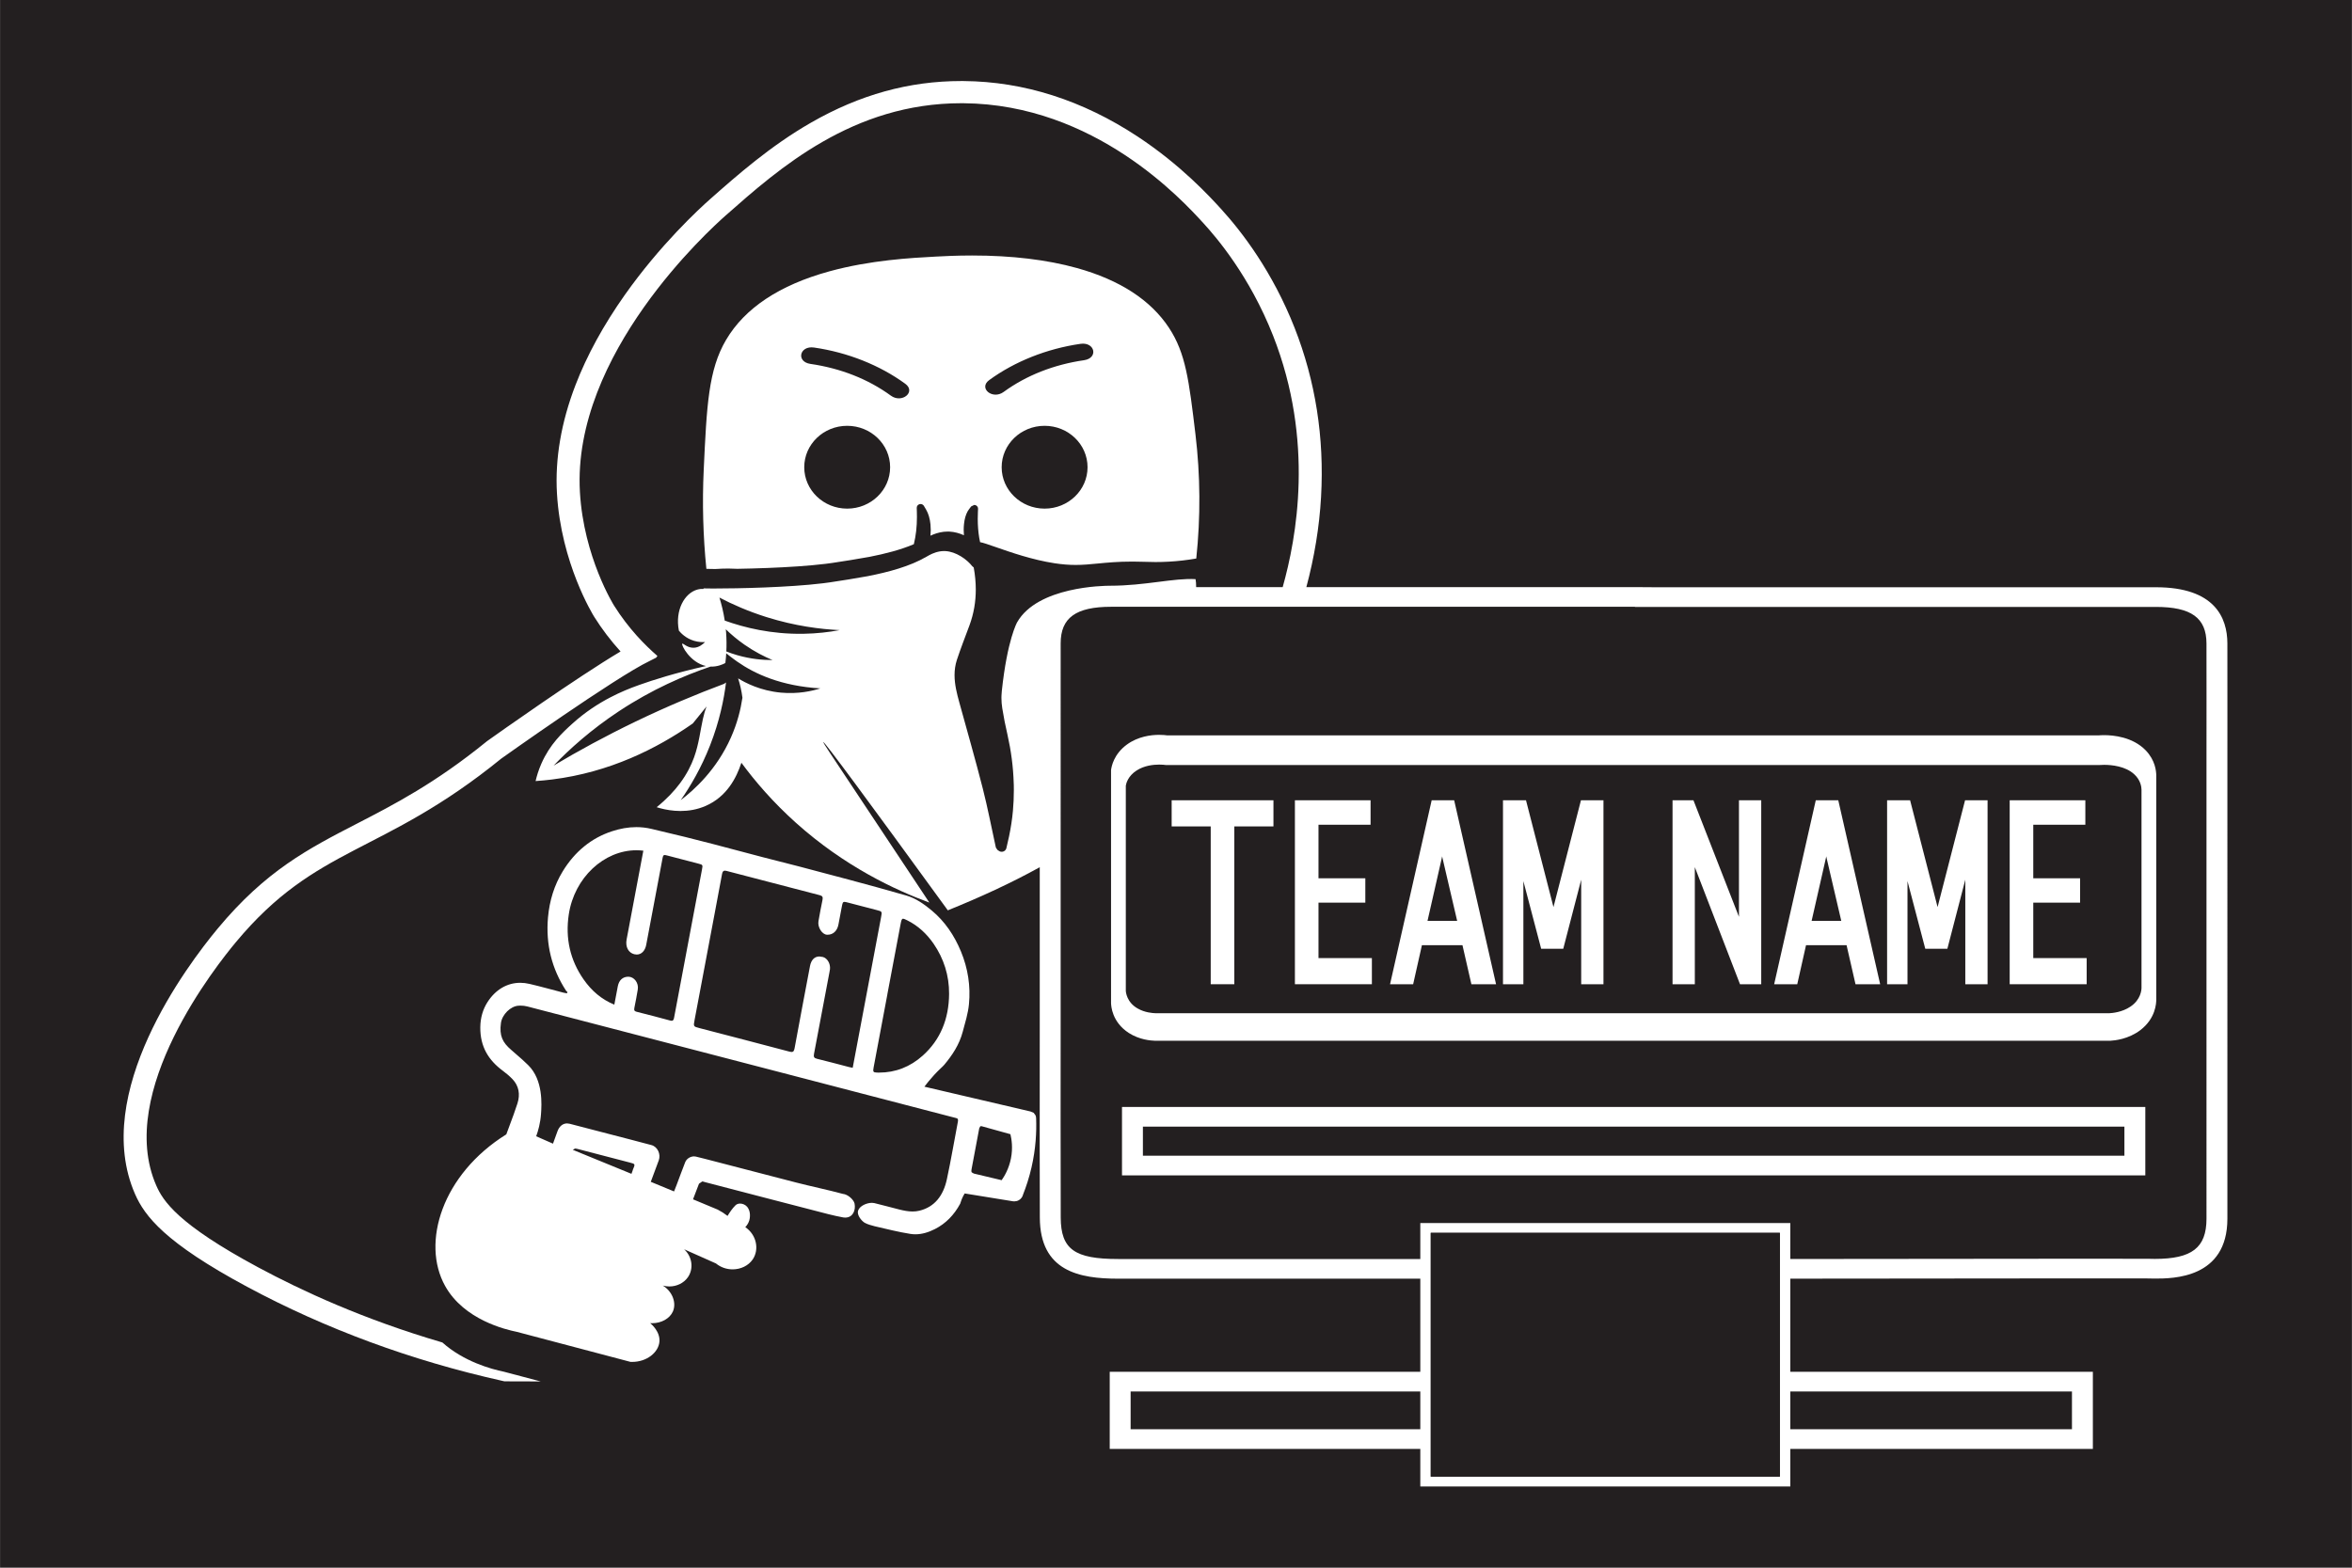 <?xml version="1.0" encoding="UTF-8"?>
<svg xmlns="http://www.w3.org/2000/svg" xmlns:xlink="http://www.w3.org/1999/xlink" width="4251.97" height="2834.65" viewBox="0 0 4251.97 2834.65">
<rect x="0" y="0" width="4251.97" height="2834.65" fill="#808080" stroke="none"/>
<defs>
<clipPath id="clip-0">
<path clip-rule="nonzero" d="M 0.246 0 L 4251.691 0 L 4251.691 2834.301 L 0.246 2834.301 Z M 0.246 0 "/>
</clipPath>
</defs>
<g clip-path="url(#clip-0)">
<path fill-rule="nonzero" fill="rgb(13.73%, 12.16%, 12.549%)" fill-opacity="1" d="M 0.246 2834.301 L 4251.691 2834.301 L 4251.691 0.004 L 0.246 0.004 Z M 0.246 2834.301 "/>
</g>
<path fill-rule="nonzero" fill="rgb(13.73%, 12.16%, 12.549%)" fill-opacity="1" d="M 1332.824 1184.68 C 1357.312 1191.742 1379.398 1193.555 1396.578 1193.496 C 1381.859 1187.344 1364.203 1178.469 1345.75 1165.609 C 1332.598 1156.445 1321.484 1146.941 1312.113 1137.824 L 1312.621 1143.18 C 1313.574 1155.68 1313.598 1167.305 1313.082 1177.941 C 1319.168 1180.34 1325.727 1182.633 1332.824 1184.68 "/>
<path fill-rule="nonzero" fill="rgb(13.73%, 12.16%, 12.549%)" fill-opacity="1" d="M 1300.578 1080.5 C 1304.297 1092.383 1307.797 1106.367 1310.207 1122.148 C 1345.883 1134.934 1394.422 1146.906 1452.082 1145.996 C 1476.516 1145.613 1498.641 1142.98 1518.02 1139.371 C 1483.68 1137.711 1437.594 1132.129 1385.73 1115.828 C 1352.617 1105.422 1324.168 1092.852 1300.578 1080.5 "/>
<path fill-rule="nonzero" fill="rgb(13.73%, 12.16%, 12.549%)" fill-opacity="1" d="M 3840.539 2037.141 L 2066.148 2037.141 L 2066.148 2089.719 L 3840.539 2089.719 Z M 3840.539 2037.141 "/>
<path fill-rule="nonzero" fill="rgb(13.73%, 12.16%, 12.549%)" fill-opacity="1" d="M 1326.926 1192.109 L 1326.875 1192.074 C 1322.059 1188.57 1317.434 1184.957 1312.902 1181.285 C 1312.523 1187.523 1311.969 1193.414 1311.293 1198.867 C 1306.246 1201.57 1296.559 1205.781 1284.516 1205.32 C 1237.25 1221.242 1179.129 1246.211 1118.707 1286.16 C 1068.605 1319.289 1029.785 1354.207 1000.797 1384.363 C 1045.199 1357.887 1094.707 1330.84 1149.309 1304.559 C 1205.48 1277.523 1259.09 1255.133 1308.98 1236.492 L 1312.543 1234.012 C 1308.77 1264.492 1300.832 1303.953 1283.676 1347.746 C 1267.453 1389.133 1247.754 1422.242 1230.609 1446.816 C 1254.969 1428.254 1295.422 1391.898 1321.32 1333.66 C 1333.215 1306.91 1339.113 1282.113 1342.086 1262.02 L 1342.352 1262.883 C 1340.617 1248.559 1337.5 1236.262 1334.34 1226.578 C 1347.73 1234.82 1374.559 1248.898 1411.559 1252.375 C 1443.145 1255.344 1468.551 1249.312 1483.059 1244.723 C 1411.902 1240.539 1364.227 1218.328 1332.824 1196.367 Z M 1326.926 1192.109 "/>
<path fill-rule="nonzero" fill="rgb(13.73%, 12.16%, 12.549%)" fill-opacity="1" d="M 1141.543 2122.484 L 1143.402 2117.441 L 1144.176 2114.883 C 1148.523 2104.668 1148.527 2104.672 1138.789 2102.133 C 1107.613 2094.012 1076.434 2085.891 1045.262 2077.77 C 1042.824 2077.137 1041.027 2076.762 1039.617 2076.762 L 1035.5 2079.031 L 1041.785 2081.648 C 1074.984 2095.164 1108.238 2108.777 1141.543 2122.484 "/>
<path fill-rule="nonzero" fill="rgb(13.73%, 12.16%, 12.549%)" fill-opacity="1" d="M 1262.707 1561.629 C 1244.156 1556.781 1225.598 1551.949 1207.039 1547.129 C 1204.48 1546.465 1202.738 1546.016 1201.496 1546.016 C 1198.855 1546.016 1198.465 1548.047 1197.277 1554.359 C 1187.598 1605.691 1177.934 1657.027 1168.258 1708.363 C 1166.184 1719.379 1159.52 1725.977 1151.051 1725.977 L 1146.699 1725.422 C 1135.953 1722.734 1130.305 1712.027 1132.793 1698.77 C 1140.344 1658.488 1147.953 1618.219 1155.539 1577.945 C 1158.031 1564.715 1160.523 1551.488 1163.031 1538.184 C 1158.824 1537.668 1154.637 1537.414 1150.461 1537.414 C 1092.078 1537.414 1038.348 1586.75 1028.258 1653.426 C 1021.711 1696.672 1030.73 1736.078 1054.992 1770.875 C 1069.367 1791.492 1087.469 1807.129 1110.594 1816.562 C 1112.809 1804.805 1114.75 1794 1116.895 1783.254 C 1119.074 1772.328 1125.672 1766.32 1135.426 1766.055 L 1135.832 1766.047 C 1146.43 1766.047 1154.961 1777.301 1152.98 1789.191 C 1151.133 1800.312 1149.086 1811.391 1146.812 1822.402 C 1145.918 1826.738 1146.969 1828.473 1150.824 1829.445 C 1171.184 1834.582 1191.539 1839.789 1211.809 1845.379 L 1214.203 1845.75 C 1217.402 1845.75 1218.086 1843.078 1218.773 1839.391 C 1227.512 1792.684 1236.328 1746 1245.125 1699.309 C 1253.086 1657.047 1261.055 1614.781 1269.008 1572.516 C 1270.656 1563.746 1270.625 1563.703 1262.707 1561.629 "/>
<path fill-rule="nonzero" fill="rgb(13.73%, 12.16%, 12.549%)" fill-opacity="1" d="M 1775.293 2036.562 L 1773.629 2036.277 L 1772.133 2036.633 L 1770.27 2040.203 C 1765.738 2064.961 1761.078 2089.691 1756.344 2114.398 C 1755.871 2116.844 1755.895 2118.625 1756.793 2119.898 L 1760.527 2121.996 C 1764.895 2122.93 1784.211 2127.605 1810.801 2133.973 C 1816.012 2126.52 1823.957 2113.109 1827.598 2094.641 C 1831.371 2075.48 1828.777 2059.676 1826.629 2050.824 C 1798.773 2043.117 1778.535 2037.539 1775.293 2036.562 "/>
<path fill-rule="nonzero" fill="rgb(13.73%, 12.16%, 12.549%)" fill-opacity="1" d="M 1687.93 1706.688 C 1675.332 1688.316 1659.418 1673.688 1640.316 1664.227 C 1636.539 1662.355 1634.18 1661.23 1632.582 1661.23 C 1630.031 1661.23 1629.406 1664.086 1628.027 1671.332 C 1619.984 1713.574 1612.074 1755.852 1604.113 1798.113 L 1604.176 1798.129 C 1595.883 1842.164 1587.578 1886.188 1579.305 1930.227 C 1577.844 1937.992 1578.59 1939.191 1585.387 1939.387 L 1589.137 1939.441 C 1618.711 1939.441 1645.301 1929.242 1668.312 1908.57 C 1699.773 1880.312 1715.504 1842.609 1715.773 1797.039 C 1715.973 1763.672 1706.117 1733.207 1687.93 1706.688 "/>
<path fill-rule="nonzero" fill="rgb(13.73%, 12.16%, 12.549%)" fill-opacity="1" d="M 1585.293 1645.656 C 1567.922 1641.129 1550.547 1636.602 1533.176 1632.082 C 1530.121 1631.285 1528.047 1630.746 1526.574 1630.746 C 1523.461 1630.746 1523.012 1633.145 1521.605 1640.582 C 1519.648 1650.98 1517.703 1661.387 1515.727 1671.781 C 1513.551 1683.219 1506.09 1690.141 1496.168 1690.141 L 1494.73 1690.094 C 1486.051 1689.527 1477.766 1676.375 1479.637 1665.695 C 1481.883 1652.816 1484.258 1639.965 1486.922 1627.199 C 1488.012 1621.988 1486.652 1619.875 1482.051 1618.688 C 1425.766 1604.152 1369.504 1589.5 1313.266 1574.723 L 1310.48 1574.305 C 1307.531 1574.305 1306.086 1576.207 1305.316 1580.449 C 1300.945 1604.531 1296.32 1628.547 1291.793 1652.59 C 1284.758 1689.906 1277.73 1727.227 1270.699 1764.543 C 1265.711 1791.02 1260.75 1817.496 1255.727 1843.961 C 1253.426 1856.102 1253.379 1856.086 1264.574 1859.004 C 1318.863 1873.145 1373.172 1887.172 1427.406 1901.59 L 1431.074 1902.18 C 1434.324 1902.18 1435.602 1900.066 1436.531 1894.996 C 1445.582 1845.582 1454.969 1796.254 1464.301 1746.914 C 1466.449 1735.555 1472.578 1729.48 1481.379 1729.48 L 1487.773 1730.43 C 1495.797 1732.688 1501.508 1742.598 1500.438 1752.531 L 1499.262 1759.188 C 1490.094 1807.875 1481.004 1856.582 1471.637 1905.215 C 1470.52 1911.02 1471.566 1913.16 1476.855 1914.441 C 1496.262 1919.141 1515.57 1924.398 1534.918 1929.41 C 1536.848 1929.91 1538.82 1930.219 1541.52 1930.766 C 1542.297 1926.629 1542.918 1923.336 1543.539 1920.043 C 1559.965 1832.852 1576.391 1745.656 1592.816 1658.465 C 1594.762 1648.133 1594.762 1648.125 1585.293 1645.656 "/>
<path fill-rule="nonzero" fill="rgb(13.73%, 12.16%, 12.549%)" fill-opacity="1" d="M 1531.551 769.938 C 1488.676 769.938 1453.918 803.461 1453.918 844.812 C 1453.918 886.164 1488.676 919.684 1531.551 919.684 C 1574.426 919.684 1609.184 886.164 1609.184 844.812 C 1609.184 803.461 1574.426 769.938 1531.551 769.938 "/>
<path fill-rule="nonzero" fill="rgb(13.73%, 12.16%, 12.549%)" fill-opacity="1" d="M 1888.449 769.938 C 1845.574 769.938 1810.816 803.461 1810.816 844.812 C 1810.816 886.164 1845.574 919.684 1888.449 919.684 C 1931.324 919.684 1966.082 886.164 1966.082 844.812 C 1966.082 803.461 1931.324 769.938 1888.449 769.938 "/>
<path fill-rule="nonzero" fill="rgb(13.73%, 12.16%, 12.549%)" fill-opacity="1" d="M 1814.375 708.707 C 1855.5 678.695 1905.379 659.199 1959.641 651.336 C 1986.121 647.504 1979.492 617.91 1953.227 621.719 C 1892.309 630.543 1834.383 653.633 1788.293 687.266 C 1768.316 701.84 1794.312 723.344 1814.375 708.707 "/>
<path fill-rule="nonzero" fill="rgb(13.73%, 12.16%, 12.549%)" fill-opacity="1" d="M 1471.645 628.398 C 1445.379 624.594 1438.75 654.184 1465.23 658.023 C 1519.492 665.887 1569.371 685.379 1610.496 715.391 C 1630.559 730.023 1656.555 708.523 1636.578 693.945 C 1590.488 660.316 1532.562 637.227 1471.645 628.398 "/>
<path fill-rule="nonzero" fill="rgb(100%, 100%, 100%)" fill-opacity="1" d="M 1827.598 2094.641 C 1823.957 2113.109 1816.012 2126.52 1810.801 2133.973 C 1784.215 2127.605 1764.895 2122.93 1760.527 2121.996 L 1756.793 2119.898 C 1755.895 2118.625 1755.871 2116.844 1756.344 2114.395 C 1761.074 2089.691 1765.738 2064.961 1770.27 2040.203 L 1772.133 2036.633 L 1773.629 2036.277 L 1775.293 2036.562 C 1778.531 2037.539 1798.773 2043.117 1826.629 2050.824 C 1828.777 2059.676 1831.371 2075.48 1827.598 2094.641 M 1589.137 1939.441 L 1585.387 1939.387 C 1578.59 1939.191 1577.844 1937.992 1579.305 1930.227 C 1587.578 1886.191 1595.883 1842.164 1604.176 1798.129 L 1604.113 1798.113 C 1612.074 1755.852 1619.984 1713.574 1628.027 1671.332 C 1629.406 1664.086 1630.031 1661.23 1632.578 1661.23 C 1634.18 1661.23 1636.539 1662.355 1640.316 1664.227 C 1659.418 1673.688 1675.332 1688.316 1687.93 1706.688 C 1706.117 1733.207 1715.973 1763.672 1715.773 1797.039 C 1715.504 1842.609 1699.773 1880.312 1668.312 1908.57 C 1645.301 1929.242 1618.711 1939.441 1589.137 1939.441 M 1541.52 1930.766 C 1538.82 1930.219 1536.852 1929.91 1534.918 1929.414 C 1515.57 1924.398 1496.262 1919.141 1476.855 1914.441 C 1471.566 1913.164 1470.52 1911.02 1471.637 1905.215 C 1481.004 1856.582 1490.09 1807.875 1499.262 1759.188 L 1500.438 1752.531 C 1501.508 1742.598 1495.797 1732.691 1487.773 1730.434 L 1481.379 1729.48 C 1472.578 1729.48 1466.449 1735.555 1464.301 1746.914 C 1454.969 1796.254 1445.582 1845.582 1436.531 1894.996 C 1435.602 1900.066 1434.324 1902.18 1431.074 1902.18 L 1427.406 1901.59 C 1373.172 1887.172 1318.863 1873.145 1264.574 1859.004 C 1253.379 1856.086 1253.43 1856.102 1255.727 1843.961 C 1260.746 1817.5 1265.711 1791.02 1270.699 1764.543 C 1277.73 1727.227 1284.758 1689.906 1291.793 1652.59 C 1296.32 1628.547 1300.945 1604.531 1305.316 1580.453 C 1306.09 1576.207 1307.531 1574.305 1310.48 1574.305 L 1313.266 1574.723 C 1369.504 1589.5 1425.766 1604.152 1482.051 1618.688 C 1486.652 1619.875 1488.012 1621.988 1486.922 1627.199 C 1484.258 1639.965 1481.883 1652.816 1479.637 1665.695 C 1477.766 1676.375 1486.051 1689.527 1494.73 1690.094 L 1496.168 1690.141 C 1506.09 1690.141 1513.551 1683.219 1515.727 1671.781 C 1517.703 1661.387 1519.648 1650.98 1521.605 1640.582 C 1523.012 1633.145 1523.461 1630.75 1526.57 1630.75 C 1528.047 1630.75 1530.121 1631.285 1533.176 1632.082 C 1550.551 1636.602 1567.922 1641.125 1585.293 1645.66 C 1594.762 1648.125 1594.766 1648.133 1592.816 1658.465 C 1576.391 1745.656 1559.965 1832.852 1543.539 1920.043 C 1542.918 1923.336 1542.297 1926.629 1541.52 1930.766 M 1218.773 1839.391 C 1218.086 1843.078 1217.402 1845.75 1214.203 1845.75 L 1211.809 1845.379 C 1191.539 1839.793 1171.184 1834.582 1150.824 1829.445 C 1146.969 1828.477 1145.918 1826.742 1146.812 1822.402 C 1149.086 1811.391 1151.133 1800.312 1152.98 1789.191 C 1154.961 1777.301 1146.43 1766.047 1135.832 1766.047 L 1135.426 1766.055 C 1125.672 1766.32 1119.074 1772.328 1116.895 1783.254 C 1114.75 1794 1112.809 1804.809 1110.594 1816.562 C 1087.469 1807.129 1069.367 1791.492 1054.992 1770.875 C 1030.73 1736.078 1021.711 1696.672 1028.258 1653.426 C 1038.348 1586.75 1092.078 1537.414 1150.461 1537.414 C 1154.637 1537.414 1158.824 1537.668 1163.031 1538.18 C 1160.523 1551.488 1158.031 1564.715 1155.539 1577.945 C 1147.953 1618.219 1140.344 1658.488 1132.793 1698.77 C 1130.305 1712.027 1135.953 1722.734 1146.699 1725.422 L 1151.051 1725.977 C 1159.52 1725.977 1166.184 1719.379 1168.258 1708.363 C 1177.934 1657.027 1187.598 1605.691 1197.277 1554.359 C 1198.465 1548.047 1198.855 1546.016 1201.496 1546.016 C 1202.738 1546.016 1204.48 1546.465 1207.039 1547.129 C 1225.598 1551.949 1244.156 1556.781 1262.707 1561.629 C 1270.625 1563.703 1270.656 1563.746 1269.008 1572.516 C 1261.055 1614.781 1253.086 1657.047 1245.125 1699.309 C 1236.328 1746 1227.512 1792.684 1218.773 1839.391 M 1039.617 2076.762 C 1041.027 2076.762 1042.824 2077.137 1045.262 2077.77 C 1076.438 2085.891 1107.613 2094.012 1138.789 2102.133 C 1148.527 2104.672 1148.523 2104.668 1144.176 2114.883 L 1143.402 2117.441 L 1141.543 2122.484 C 1108.238 2108.777 1074.984 2095.164 1041.785 2081.648 L 1035.5 2079.031 Z M 1871.652 2016.086 L 1868.512 2012.086 L 1862.805 2009.715 L 1671.129 1964.91 C 1674.93 1959.875 1680.777 1952.465 1688.52 1943.961 C 1697.34 1934.27 1703.902 1929.078 1707.066 1925.297 C 1721.539 1907.953 1734.16 1889.09 1740.367 1865.859 C 1744.781 1849.328 1750.062 1832.707 1751.699 1815.656 C 1754.836 1782.918 1749.824 1750.918 1737.242 1720.465 C 1725.051 1690.961 1707.891 1665.934 1684.586 1646.484 C 1670.551 1634.777 1655.668 1624.305 1638.723 1619.359 C 1604.535 1609.379 1570.176 1600.188 1535.844 1590.891 C 1505.254 1582.609 1474.621 1574.559 1443.98 1566.551 C 1422.57 1560.957 1401.09 1555.715 1379.68 1550.121 C 1349.051 1542.125 1318.461 1533.898 1287.832 1525.871 C 1271.527 1521.598 1255.195 1517.434 1238.844 1513.422 C 1218.555 1508.441 1198.23 1503.68 1177.922 1498.812 C 1168.691 1496.602 1159.516 1495.578 1150.41 1495.578 C 1135.406 1495.578 1120.594 1498.355 1106.02 1503.176 C 1068.926 1515.441 1039.18 1539.777 1017.359 1575.426 C 1002.113 1600.348 993.352 1628.406 990.668 1658.922 C 986.402 1707.488 997.441 1751.523 1023.27 1791.277 L 1025.953 1794.098 L 1024.781 1796.059 L 1018.809 1794.961 C 998.27 1789.645 977.805 1783.852 957.18 1779.035 C 951.512 1777.715 945.941 1777.066 940.523 1777.066 C 916.664 1777.062 895.621 1789.59 881.254 1812.105 C 873.023 1825 868.457 1840.297 868.285 1857.504 C 867.934 1893.129 883.664 1917.355 908.957 1936.102 C 914.996 1940.578 920.883 1945.508 926.207 1950.996 C 938.164 1963.332 940.664 1978.832 935.48 1995.074 C 931.305 2008.16 926.516 2020.977 921.719 2033.801 C 920.113 2038.086 915.316 2051.094 915.316 2051.094 C 799.32 2123.395 761.102 2247 804.691 2325.246 C 838.953 2386.75 914.852 2404.266 934.117 2408.16 C 1002.629 2426.262 1071.145 2444.363 1139.664 2462.469 L 1142.77 2462.547 C 1169.605 2462.547 1190.141 2445.355 1192.074 2426.453 C 1193.98 2407.859 1177.242 2393.957 1175.395 2392.465 L 1178.883 2392.59 C 1195.836 2392.59 1210.797 2384.059 1216.398 2371.527 C 1223.188 2356.344 1216.109 2335.578 1198.277 2324.516 C 1202.164 2325.602 1206.133 2326.129 1210.066 2326.129 C 1223.289 2326.129 1236.059 2320.168 1243.508 2309.543 C 1254.203 2294.285 1251.738 2272.531 1236.809 2258.926 L 1294.277 2284.527 C 1303.227 2291.848 1313.973 2295.215 1324.434 2295.215 C 1338.977 2295.215 1352.957 2288.699 1360.754 2277.234 C 1372.848 2259.445 1367.93 2232.848 1347.348 2218.914 C 1349.555 2216.582 1352.754 2212.559 1354.535 2206.836 C 1355.258 2204.52 1358.496 2191.027 1350.496 2181.895 C 1347.426 2178.395 1342.547 2176.25 1337.93 2176.25 C 1334.781 2176.25 1331.758 2177.25 1329.512 2179.492 C 1324.047 2184.949 1319.41 2191.684 1315.277 2198.574 C 1309.871 2194.355 1303.926 2190.508 1297.457 2187.176 C 1282.617 2180.965 1267.723 2174.77 1252.848 2168.57 C 1256.391 2159.133 1259.949 2149.703 1263.652 2140.344 L 1269.426 2136.367 L 1270.199 2136.262 L 1274.719 2137.543 C 1348.969 2156.883 1423.199 2176.297 1497.492 2195.41 C 1502.645 2196.734 1519.547 2200.668 1524.715 2201.375 L 1527.996 2201.605 C 1541.988 2201.605 1547.258 2188.191 1544.891 2176.316 C 1543.508 2169.387 1532.824 2159.426 1523.609 2158.723 C 1499.395 2152.102 1463.422 2144.496 1439.148 2138.172 C 1384.277 2123.875 1329.391 2109.656 1274.512 2095.422 C 1268.984 2093.988 1263.445 2092.59 1257.895 2091.297 L 1254.637 2090.93 C 1248.141 2090.93 1241.262 2095.055 1238.695 2101.484 C 1233.234 2115.191 1228.316 2129.18 1223.035 2142.984 C 1221.582 2146.777 1220.07 2150.543 1218.57 2154.312 C 1204.523 2148.484 1190.52 2142.719 1176.496 2136.926 C 1181.32 2124.016 1186.117 2111.09 1190.902 2098.16 C 1195.027 2087 1188.781 2073.488 1177.762 2070.516 C 1152.75 2063.77 1127.668 2057.395 1102.613 2050.863 C 1078.352 2044.535 1054.102 2038.137 1029.816 2031.934 L 1025.133 2031.324 C 1017.148 2031.324 1010.785 2036.898 1007.645 2045.973 C 1005.098 2053.332 1002.418 2060.641 999.711 2067.926 C 989.574 2063.477 979.438 2059.023 969.305 2054.57 C 972.934 2044.715 976.891 2030.863 978.066 2014.004 C 979.191 1997.875 982.344 1952.77 954.797 1925.895 C 949.059 1920.297 942.516 1914.02 924.344 1898.539 C 908.238 1884.824 902.5 1872.531 905.602 1849.82 C 907.734 1834.242 923.102 1819.438 937.137 1818.48 L 941.039 1818.344 C 945.129 1818.344 949.273 1818.789 953.211 1819.816 C 1209.941 1886.559 1466.645 1953.445 1723.352 2020.316 L 1728.09 2021.535 C 1731.855 2022.137 1732.434 2024.293 1731.672 2028.234 C 1725.004 2062.957 1719.195 2097.93 1711.738 2132.414 C 1705.344 2162.008 1689.531 2182.574 1661.887 2189.211 C 1657.84 2190.18 1653.801 2190.586 1649.777 2190.586 C 1641.633 2190.586 1633.535 2188.922 1625.469 2186.918 C 1610.438 2183.18 1595.488 2178.945 1580.434 2175.359 L 1576.297 2174.922 C 1567.184 2174.918 1554.172 2180.156 1551.246 2189.109 C 1548.852 2196.438 1556.574 2206.824 1563.129 2210.969 C 1566.949 2213.383 1576.844 2216.234 1581.07 2217.211 C 1602.652 2222.199 1624.211 2227.719 1645.977 2231.129 C 1648.961 2231.594 1651.93 2231.816 1654.883 2231.816 C 1667.062 2231.816 1678.977 2228.059 1690.277 2222.305 C 1709.746 2212.391 1724.848 2196.941 1735.855 2176.469 C 1736.379 2175.496 1737.629 2169.805 1741.148 2162.934 L 1743.953 2157.953 C 1772.996 2162.672 1802.039 2167.387 1831.082 2172.102 L 1833.645 2172.301 L 1838.086 2171.699 C 1841.23 2170.832 1843.395 2169.23 1844.609 2168.145 C 1847.93 2165.172 1849.035 2161.672 1849.402 2160.199 C 1855.094 2145.879 1860.543 2129.348 1864.809 2110.77 C 1872.605 2076.785 1874.004 2046.52 1873.125 2022.562 C 1873.152 2021.062 1872.961 2018.645 1871.652 2016.086 "/>
<path fill-rule="nonzero" fill="rgb(100%, 100%, 100%)" fill-opacity="1" d="M 1610.496 715.387 C 1569.375 685.379 1519.492 665.883 1465.23 658.023 C 1438.75 654.184 1445.379 624.59 1471.645 628.398 C 1532.562 637.227 1590.488 660.316 1636.578 693.945 C 1656.555 708.523 1630.559 730.023 1610.496 715.387 M 1531.551 919.684 C 1488.676 919.684 1453.918 886.164 1453.918 844.812 C 1453.918 803.461 1488.676 769.938 1531.551 769.938 C 1574.426 769.938 1609.184 803.461 1609.184 844.812 C 1609.184 886.164 1574.426 919.684 1531.551 919.684 M 1788.293 687.266 C 1834.383 653.633 1892.309 630.543 1953.227 621.719 C 1979.492 617.91 1986.121 647.504 1959.641 651.34 C 1905.379 659.199 1855.5 678.695 1814.375 708.707 C 1794.312 723.344 1768.316 701.84 1788.293 687.266 M 1888.449 919.684 C 1845.574 919.684 1810.816 886.164 1810.816 844.812 C 1810.816 803.461 1845.574 769.938 1888.449 769.938 C 1931.324 769.938 1966.082 803.461 1966.082 844.812 C 1966.082 886.164 1931.324 919.684 1888.449 919.684 M 1767.574 938.285 C 1767.574 950.125 1768.473 961.602 1770.246 972.398 C 1770.676 974.926 1771.195 977.543 1771.812 980.305 C 1777.219 981.254 1785.598 984.133 1800.449 989.324 C 1826.668 998.492 1866.289 1012.34 1906.523 1018.461 C 1920.191 1020.539 1932.301 1021.508 1944.633 1021.508 C 1958.25 1021.508 1970.324 1020.336 1984.309 1018.98 C 2001.441 1017.316 2020.863 1015.43 2047.461 1015.43 C 2054.789 1015.43 2062.445 1015.578 2070.215 1015.863 L 2071.082 1015.898 C 2074.777 1016.035 2080.965 1016.27 2088.996 1016.27 C 2105.129 1016.27 2121.465 1015.34 2137.551 1013.504 C 2145.934 1012.547 2154.344 1011.336 2162.625 1009.887 C 2170.566 935.125 2170.074 859.555 2161.152 785.191 C 2149.461 687.723 2143.594 638.801 2113.371 592.836 C 2080.34 542.598 2024.34 506.203 1946.934 484.676 C 1892.793 469.617 1829.02 461.984 1757.375 461.984 C 1728.785 461.984 1705.508 463.223 1691.602 463.961 C 1647.461 466.305 1573.613 470.227 1499.09 490.707 C 1409.238 515.391 1346.508 557.039 1312.641 614.48 C 1280.609 668.805 1277.609 733.234 1272.164 850.195 C 1269.398 909.551 1271.031 969.508 1276.996 1028.555 L 1278.246 1028.59 L 1278.281 1028.59 C 1279.602 1028.66 1282.129 1028.73 1285.512 1028.777 C 1287.848 1028.812 1290.633 1028.832 1293.766 1028.848 C 1301.695 1028.328 1309.422 1028.039 1316.828 1028.039 C 1322.359 1028.039 1327.723 1028.234 1333.012 1028.527 C 1349.5 1028.242 1368.383 1027.758 1388.008 1026.984 C 1423.715 1025.582 1461.887 1023.234 1492.238 1019.52 C 1496.398 1018.949 1500.422 1018.445 1504.457 1017.895 C 1526.656 1014.684 1548.746 1010.961 1570.805 1007.059 L 1570.988 1007.043 L 1570.988 1007.039 L 1571.531 1006.949 C 1599.918 1001.438 1628.324 994.125 1652.059 983.992 C 1655.828 968.555 1657.648 952.293 1657.648 934.668 L 1657.613 932.492 L 1657.578 930.008 L 1657.512 925.637 L 1657.289 918.246 C 1657.199 915.18 1659.277 912.449 1662.336 911.621 L 1664.215 911.367 C 1666.652 911.367 1668.973 912.609 1670.23 914.727 L 1674.145 921.316 C 1678.371 928.488 1681.055 937.562 1682.145 948.305 C 1682.457 951.629 1682.609 955.047 1682.609 958.516 C 1682.574 961.871 1682.379 965.258 1682.074 968.648 L 1687.223 966.395 C 1694.242 963.605 1703.145 961.148 1713.316 961.141 L 1716.852 961.242 C 1725.949 961.766 1734.621 964.246 1742.602 967.828 C 1742.352 964.605 1742.176 961.402 1742.176 958.281 C 1742.176 954.387 1742.355 950.906 1742.727 947.645 C 1743.629 938.582 1745.824 930.832 1749.238 924.688 L 1751.719 920.902 L 1755.629 915.738 L 1761.223 913 L 1763.527 913.383 C 1766.414 914.363 1768.289 917.051 1768.145 920 L 1767.855 925.945 C 1767.664 929.727 1767.574 933.641 1767.574 938.285 "/>
<path fill-rule="nonzero" fill="rgb(13.73%, 12.16%, 12.549%)" fill-opacity="1" d="M 2567.645 2515.992 L 2043.961 2515.992 L 2043.961 2584.293 L 2567.645 2584.293 Z M 2567.645 2515.992 "/>
<path fill-rule="nonzero" fill="rgb(13.73%, 12.16%, 12.549%)" fill-opacity="1" d="M 3236.539 2584.293 L 3745.715 2584.293 L 3745.715 2515.992 L 3236.539 2515.992 Z M 3236.539 2584.293 "/>
<path fill-rule="nonzero" fill="rgb(13.73%, 12.16%, 12.549%)" fill-opacity="1" d="M 3766.297 1773.652 L 3639.137 1773.652 L 3639.137 1453.031 L 3763.914 1453.031 L 3763.914 1485.266 L 3669.766 1485.266 L 3669.766 1594.09 L 3754.441 1594.09 L 3754.441 1626.137 L 3669.766 1626.137 L 3669.766 1738.387 L 3766.297 1738.387 Z M 3587.156 1773.652 L 3558.891 1773.652 L 3558.891 1569.312 L 3559.629 1541.09 L 3558.891 1541.09 L 3552.227 1569.312 L 3515.816 1709.559 L 3485.164 1709.559 L 3448.312 1569.312 L 3442.383 1541.09 L 3441.5 1541.09 L 3442.383 1569.312 L 3442.383 1773.652 L 3417.512 1773.652 L 3417.512 1453.031 L 3448.461 1453.031 L 3502.777 1664.223 L 3557.121 1453.031 L 3587.156 1453.031 Z M 3359.188 1773.652 L 3343.047 1703.121 L 3260.145 1703.121 L 3244.301 1773.652 L 3214.855 1773.652 L 3287.379 1453.031 L 3318.473 1453.031 L 3391.461 1773.652 Z M 3177.98 1773.652 L 3149.711 1773.652 L 3068.727 1563.664 L 3057.34 1530 L 3057.93 1563.27 L 3057.93 1773.652 L 3029.637 1773.652 L 3029.637 1453.031 L 3057.34 1453.031 L 3140.66 1666.445 L 3149.711 1698.285 L 3150.449 1698.285 L 3149.711 1666.445 L 3149.711 1453.031 L 3177.98 1453.031 Z M 2892.762 1773.652 L 2864.496 1773.652 L 2864.496 1569.312 L 2865.234 1541.09 L 2864.496 1541.09 L 2857.828 1569.312 L 2821.422 1709.559 L 2790.77 1709.559 L 2753.918 1569.312 L 2747.988 1541.09 L 2747.102 1541.09 L 2747.988 1569.312 L 2747.988 1773.652 L 2723.117 1773.652 L 2723.117 1453.031 L 2754.062 1453.031 L 2808.383 1664.223 L 2862.723 1453.031 L 2892.762 1453.031 Z M 2664.789 1773.652 L 2648.652 1703.121 L 2565.746 1703.121 L 2549.906 1773.652 L 2520.457 1773.652 L 2592.98 1453.031 L 2624.074 1453.031 L 2697.062 1773.652 Z M 2474.109 1773.652 L 2346.953 1773.652 L 2346.953 1453.031 L 2471.723 1453.031 L 2471.723 1485.266 L 2377.578 1485.266 L 2377.578 1594.09 L 2462.254 1594.09 L 2462.254 1626.137 L 2377.578 1626.137 L 2377.578 1738.387 L 2474.109 1738.387 Z M 2296.152 1488.297 L 2225.402 1488.297 L 2225.402 1773.652 L 2194.75 1773.652 L 2194.75 1488.297 L 2124.145 1488.297 L 2124.145 1453.031 L 2296.152 1453.031 Z M 3858.152 1399.891 C 3850.141 1392.594 3840.203 1388.445 3830.195 1385.988 C 3820.23 1383.547 3810.344 1382.973 3803.84 1382.98 C 3799.48 1382.98 3796.621 1383.23 3796.398 1383.25 L 3795.547 1383.332 L 2107.742 1383.332 L 2106.523 1383.164 C 2105.578 1383.035 2101.473 1382.508 2095.57 1382.504 C 2084.586 1382.512 2068.484 1384.336 2054.863 1393.125 C 2039.129 1403.156 2035.891 1416.66 2035.25 1420.551 C 2035.25 1544.102 2035.25 1667.652 2035.25 1791.207 C 2035.246 1793.766 2036.953 1812.598 2056.969 1823.676 C 2069.617 1830.887 2083.637 1831.938 2089.258 1832.086 C 2663.902 1832.086 3238.543 1832.086 3813.191 1832.086 C 3818.871 1831.809 3836.488 1830.242 3851.32 1820.207 C 3870.383 1807.562 3871.504 1789.566 3871.438 1785.863 L 3871.438 1785.414 C 3871.434 1666.25 3871.438 1547.086 3871.438 1427.918 C 3871.352 1423.105 3869.992 1410.625 3858.152 1399.891 "/>
<path fill-rule="nonzero" fill="rgb(13.73%, 12.16%, 12.549%)" fill-opacity="1" d="M 3898.125 1427.773 C 3898.125 1546.957 3898.125 1666.141 3898.125 1785.324 L 3898.125 1785.863 C 3898.062 1791.598 3897.148 1815.684 3869.41 1834.539 L 3860.363 1827.371 L 3869.406 1834.539 C 3847.488 1849.23 3822.723 1851.133 3814.766 1851.551 L 3814.309 1851.574 L 2088.59 1851.574 L 2088.336 1851.566 C 2080.227 1851.324 2059.941 1849.996 2040.594 1839.062 C 2009.961 1821.414 2008.848 1795.844 2008.566 1791.684 L 2008.562 1791.535 L 2008.562 1791.41 C 2008.559 1667.531 2008.559 1543.656 2008.559 1419.777 L 2008.559 1419.188 L 2008.656 1418.613 C 2009.566 1413.336 2013.461 1393.871 2037.223 1378.504 C 2057.543 1365.465 2080.809 1363.008 2095.57 1363.016 C 2102.371 1363.016 2107.438 1363.523 2110.086 1363.844 L 3794.145 1363.844 C 3795.871 1363.707 3798.996 1363.492 3803.84 1363.492 C 3812.363 1363.5 3824.949 1364.176 3838.645 1367.504 C 3852.297 1370.816 3867.211 1376.949 3878.996 1387.719 C 3896.406 1403.691 3897.938 1420.941 3898.125 1427.605 Z M 3878.324 2125.281 L 2028.363 2125.281 L 2028.363 2001.578 L 3878.324 2001.578 Z M 3988.918 2203.605 C 3988.941 1923.234 3988.918 1642.863 3988.914 1362.492 C 3988.914 1296.152 3989.074 1229.816 3988.891 1163.48 C 3988.762 1117.133 3961.195 1097.414 3897.508 1097.414 L 3897.484 1097.414 C 3748.219 1097.422 3599.004 1097.426 3449.738 1097.426 C 3285.07 1097.426 3120.348 1097.422 2955.676 1097.422 L 2955.676 1097.156 C 2793.566 1097.156 2631.496 1097.156 2469.391 1097.156 C 2315.836 1097.156 2162.25 1097.156 2008.695 1097.164 C 1944.953 1097.168 1917.48 1117.086 1917.48 1163.301 C 1917.465 1390.441 1917.473 1617.586 1917.473 1844.727 C 1917.473 1963.637 1917.18 2082.543 1917.598 2201.453 C 1917.801 2258.988 1942.629 2276.508 2021.344 2276.508 C 2136.91 2276.512 2252.453 2276.512 2368.02 2276.512 C 2434.555 2276.512 2501.102 2276.512 2567.645 2276.512 L 2567.645 2211.434 L 3236.539 2211.434 L 3236.539 2276.484 C 3406.09 2276.285 3575.66 2275.996 3745.141 2275.996 C 3790.973 2275.996 3836.801 2276.02 3882.621 2276.082 C 3887.082 2276.234 3891.379 2276.312 3895.523 2276.312 C 3962.289 2276.312 3988.914 2256.293 3988.918 2203.605 "/>
<path fill-rule="nonzero" fill="rgb(13.73%, 12.16%, 12.549%)" fill-opacity="1" d="M 2606.758 1517.102 L 2600.828 1549.355 L 2573.152 1671.078 L 2641.836 1671.078 L 2613.422 1549.355 Z M 2606.758 1517.102 "/>
<path fill-rule="nonzero" fill="rgb(13.73%, 12.16%, 12.549%)" fill-opacity="1" d="M 3301.152 1517.102 L 3295.227 1549.355 L 3267.551 1671.078 L 3336.234 1671.078 L 3307.82 1549.355 Z M 3301.152 1517.102 "/>
<path fill-rule="nonzero" fill="rgb(100%, 100%, 100%)" fill-opacity="1" d="M 2043.961 2515.992 L 2567.645 2515.992 L 2567.645 2584.293 L 2043.961 2584.293 Z M 3217.648 2669.996 L 2586.535 2669.996 L 2586.535 2229.215 L 3217.648 2229.215 Z M 3745.715 2584.293 L 3236.539 2584.293 L 3236.539 2515.992 L 3745.715 2515.992 Z M 3882.625 2276.082 C 3836.801 2276.023 3790.973 2275.996 3745.141 2275.996 C 3575.66 2275.996 3406.09 2276.285 3236.539 2276.484 L 3236.539 2211.434 L 2567.645 2211.434 L 2567.645 2276.512 C 2501.102 2276.512 2434.559 2276.512 2368.02 2276.512 C 2252.453 2276.512 2136.91 2276.512 2021.344 2276.508 C 1942.629 2276.508 1917.801 2258.988 1917.598 2201.453 C 1917.18 2082.543 1917.473 1963.633 1917.473 1844.727 C 1917.473 1617.586 1917.465 1390.441 1917.48 1163.301 C 1917.484 1117.086 1944.953 1097.168 2008.695 1097.164 C 2162.25 1097.156 2315.836 1097.156 2469.391 1097.156 C 2631.496 1097.156 2793.566 1097.156 2955.676 1097.156 L 2955.676 1097.422 C 3120.348 1097.422 3285.07 1097.426 3449.738 1097.426 C 3599.004 1097.426 3748.219 1097.422 3897.484 1097.414 L 3897.508 1097.414 C 3961.195 1097.414 3988.762 1117.133 3988.891 1163.48 C 3989.07 1229.816 3988.914 1296.152 3988.914 1362.492 C 3988.918 1642.863 3988.941 1923.234 3988.918 2203.605 C 3988.914 2256.293 3962.289 2276.312 3895.523 2276.312 C 3891.379 2276.312 3887.082 2276.234 3882.625 2276.082 M 1452.082 1145.996 C 1394.422 1146.906 1345.879 1134.934 1310.207 1122.148 C 1307.797 1106.367 1304.297 1092.383 1300.578 1080.5 C 1324.168 1092.852 1352.617 1105.422 1385.73 1115.828 C 1437.594 1132.133 1483.68 1137.711 1518.02 1139.371 C 1498.641 1142.98 1476.516 1145.613 1452.082 1145.996 M 1312.621 1143.18 L 1312.113 1137.824 C 1321.484 1146.938 1332.598 1156.445 1345.75 1165.609 C 1364.203 1178.469 1381.859 1187.344 1396.578 1193.496 C 1379.398 1193.555 1357.312 1191.742 1332.824 1184.68 C 1325.727 1182.637 1319.168 1180.34 1313.082 1177.945 C 1313.598 1167.309 1313.574 1155.68 1312.621 1143.18 M 1411.559 1252.375 C 1374.559 1248.898 1347.73 1234.82 1334.34 1226.578 C 1337.5 1236.262 1340.617 1248.559 1342.352 1262.883 L 1342.086 1262.02 C 1339.113 1282.113 1333.215 1306.91 1321.32 1333.66 C 1295.422 1391.898 1254.969 1428.254 1230.609 1446.816 C 1247.754 1422.242 1267.453 1389.133 1283.676 1347.746 C 1300.832 1303.953 1308.77 1264.492 1312.543 1234.012 L 1308.98 1236.492 C 1259.09 1255.133 1205.48 1277.523 1149.309 1304.559 C 1094.707 1330.84 1045.199 1357.887 1000.797 1384.363 C 1029.785 1354.207 1068.605 1319.289 1118.707 1286.164 C 1179.129 1246.211 1237.25 1221.242 1284.516 1205.32 C 1296.559 1205.781 1306.246 1201.57 1311.293 1198.867 C 1311.969 1193.414 1312.523 1187.523 1312.902 1181.285 C 1317.434 1184.957 1322.059 1188.57 1326.875 1192.074 L 1326.926 1192.109 L 1332.824 1196.367 C 1364.227 1218.328 1411.902 1240.539 1483.059 1244.723 C 1468.551 1249.312 1443.145 1255.344 1411.559 1252.375 M 4026.676 1163.387 C 4026.547 1117.066 4004.035 1061.848 3897.508 1061.848 L 3449.738 1061.859 L 2993.461 1061.859 L 2955.676 1061.594 L 2361.652 1061.594 C 2376.059 1007.742 2385.164 953.004 2388.246 898.316 C 2394.266 791.543 2378.152 688.703 2340.344 592.668 C 2300.68 491.895 2245.941 419.945 2207.012 377.328 C 2187.348 355.801 2135.117 298.625 2056.809 247.016 C 1957 181.234 1851.141 147.43 1742.172 146.547 L 1737.848 146.527 C 1643.262 146.531 1554.387 171.141 1466.145 221.762 C 1392.523 263.992 1332.176 317.309 1283.676 360.152 C 1263.785 377.727 1193.883 442.145 1129.57 533.18 C 1091.047 587.715 1061.062 642.535 1040.441 696.117 C 1014.535 763.445 1003.238 829.383 1006.871 892.094 C 1014.176 1018.219 1071.988 1111.734 1074.449 1115.652 C 1088.324 1137.707 1104.18 1158.547 1121.859 1177.98 C 1042.195 1225.398 899.918 1326.297 881.484 1339.414 L 880.406 1340.184 L 879.367 1341.027 C 786.742 1416.301 712.012 1454.852 646.078 1488.867 C 557.262 1534.68 480.566 1574.246 393.398 1679.203 C 338.203 1745.664 164.328 1976.68 244.121 2159.051 C 261.598 2198.984 298.219 2246.93 446.594 2326.645 C 588.488 2402.883 743.543 2460.086 907.453 2496.672 L 912.016 2497.691 L 916.699 2497.707 L 977.523 2497.895 L 911.113 2480.348 C 887.133 2475.422 838.168 2461.727 799.707 2427.414 C 656.562 2385.488 545.391 2333.824 466.828 2291.613 C 320.531 2213.008 294.566 2171.188 282.43 2143.457 C 208.324 1974.09 393.316 1743.453 425.852 1704.273 C 572.895 1527.215 689.758 1547.566 906.16 1371.691 C 906.16 1371.691 1113.477 1224.156 1174.363 1195.18 C 1178.348 1193.281 1182.309 1191.328 1186.172 1189.191 L 1188.488 1186.066 C 1166.453 1166.949 1136.57 1137.086 1110.027 1094.902 C 1110.027 1094.898 1055.211 1007.695 1048.391 889.859 C 1033.945 640.508 1283.168 414.988 1311.766 389.723 C 1408.215 304.516 1541.652 186.637 1737.848 186.633 L 1741.824 186.648 C 1979.156 188.574 2137.23 361.602 2175.809 403.836 C 2198.41 428.574 2258.832 498.586 2301.473 606.898 C 2376.594 797.727 2343.789 973.176 2318.859 1061.594 L 2162.406 1061.598 C 2162.527 1055.809 2161.953 1050.875 2161.32 1047.195 C 2122.219 1044.875 2070.094 1059.102 2006.898 1059.098 C 1995.668 1059.098 1875.629 1060.418 1838.746 1125.27 C 1838.746 1125.27 1820.941 1156.586 1811.078 1249.543 C 1810.414 1255.797 1810.41 1261.918 1810.41 1261.918 C 1810.414 1268.105 1810.906 1274.367 1811.914 1280.703 L 1811.918 1280.719 C 1814.414 1296.633 1817.676 1312.605 1821.332 1328.523 L 1821.34 1328.551 C 1827.895 1357.594 1831.727 1386.688 1832.59 1415.809 L 1832.594 1416.047 L 1832.742 1419.457 L 1832.746 1419.457 C 1832.809 1422.504 1832.836 1425.551 1832.836 1428.598 C 1832.84 1441.082 1832.312 1453.59 1831.18 1466.152 L 1831.18 1466.164 C 1829.766 1481.516 1827.414 1496.844 1824.207 1512.203 L 1824.191 1512.266 C 1822.637 1519.457 1820.941 1526.574 1819.34 1533.605 C 1818.77 1536.113 1817.039 1538.227 1814.645 1539.34 C 1812.246 1540.453 1809.457 1540.445 1807.066 1539.316 L 1803.387 1536.926 L 1800.629 1533.066 L 1800.023 1531.105 C 1792.238 1495.641 1785.492 1460.301 1776.59 1425.414 C 1763.344 1373.527 1748.461 1321.758 1734.164 1269.766 L 1734.164 1269.777 C 1729.836 1254.035 1725.66 1237.715 1725.641 1220.664 C 1725.641 1211.605 1726.855 1202.344 1729.898 1193.051 L 1729.906 1193.039 C 1736.844 1171.98 1745.02 1151.375 1752.57 1130.863 L 1752.574 1130.855 C 1760.512 1109.379 1764.039 1087.832 1764.039 1066.055 C 1764.039 1052.91 1762.75 1039.68 1760.34 1026.359 L 1760.336 1026.34 L 1760.176 1025.945 L 1757.746 1023.902 C 1752.895 1017.707 1745.398 1010.906 1736.785 1005.734 C 1728.164 1000.527 1718.477 996.973 1709.246 996.473 L 1709.234 996.473 L 1706.719 996.402 C 1695.891 996.371 1686.18 1000.453 1679.918 1003.809 L 1674.766 1006.727 L 1674.766 1006.73 C 1644.934 1024.098 1606.25 1034.469 1568.25 1041.902 L 1567.988 1041.949 L 1567.301 1042.062 L 1567.16 1042.074 C 1545.055 1045.984 1522.828 1049.73 1500.402 1052.973 L 1500.332 1052.984 C 1496.121 1053.559 1492.051 1054.07 1487.969 1054.625 L 1487.844 1054.645 C 1456.629 1058.461 1418.129 1060.809 1382.117 1062.227 C 1346.109 1063.641 1312.637 1064.109 1291.621 1064.109 C 1286.531 1064.109 1282.168 1064.082 1278.664 1064.039 C 1275.398 1063.988 1272.938 1063.926 1271.16 1063.844 L 1272.812 1064.84 C 1268.965 1064.613 1264.934 1064.906 1260.863 1066.008 C 1237.488 1072.355 1220.031 1103.316 1227.301 1140.328 C 1230.828 1144.629 1239.727 1154.242 1254.762 1158.723 C 1262.711 1161.086 1269.75 1161.234 1274.594 1160.926 C 1270.422 1165.184 1263.594 1170.723 1254.762 1171.227 C 1242.523 1171.926 1234.754 1162.5 1233.398 1163.871 C 1231.137 1166.164 1247.414 1198.027 1276.363 1204.32 C 1220.75 1216.695 1180.547 1229.582 1155.246 1238.617 C 1137.934 1244.797 1121.738 1251.383 1103.051 1261.129 C 1081.973 1272.121 1058.215 1287.238 1034.836 1308.371 C 1016.715 1324.754 994.02 1345.75 978.562 1381.074 C 973.508 1392.648 970.324 1403.309 968.242 1412.297 C 977.98 1411.648 987.879 1410.715 997.934 1409.461 C 1102.234 1396.469 1187.648 1353.57 1252.477 1308.105 C 1260.777 1297.852 1269.078 1287.594 1277.379 1277.336 C 1274.555 1284.535 1272.453 1292.113 1270.68 1300.078 C 1265.965 1321.066 1263.668 1344.676 1254.766 1369.414 C 1249.77 1383.254 1241.973 1399.289 1229.367 1416.254 C 1218.953 1430.273 1205.188 1444.926 1187.145 1459.57 C 1189.164 1460.203 1191.344 1460.848 1193.695 1461.473 C 1203.637 1464.125 1216.316 1466.422 1230.262 1466.418 C 1244.555 1466.414 1260.129 1464.031 1275.746 1457.219 C 1294.961 1448.82 1308.746 1436.164 1318.988 1422.172 C 1329.215 1408.195 1335.766 1392.898 1340.094 1379.785 L 1340.285 1379.164 C 1365.109 1412.871 1397.32 1450.449 1438.762 1487.629 C 1526.824 1566.625 1617.816 1609.09 1680.094 1632.016 C 1620.355 1542.051 1560.617 1452.078 1500.883 1362.113 L 1500.867 1362.086 C 1492.035 1348.781 1487.84 1341.98 1488.289 1341.68 C 1490.078 1340.492 1565.129 1441.934 1713.477 1646.043 C 1771.883 1622.441 1827.762 1596.82 1879.684 1568.059 L 1879.684 1844.727 L 1879.637 1948.664 C 1879.574 2032.965 1879.516 2117.266 1879.812 2201.57 C 1880.156 2298.941 1951.551 2312.07 2021.344 2312.074 L 2368.02 2312.078 L 2567.645 2312.074 L 2567.645 2480.43 L 2006.172 2480.43 L 2006.172 2619.859 L 2567.645 2619.859 L 2567.645 2687.777 L 3236.539 2687.777 L 3236.539 2619.859 L 3783.5 2619.859 L 3783.5 2480.43 L 3236.539 2480.43 L 3236.539 2312.047 C 3286.629 2311.988 3336.719 2311.977 3386.805 2311.906 C 3506.27 2311.734 3625.723 2311.562 3745.141 2311.562 C 3790.742 2311.562 3836.34 2311.586 3881.93 2311.648 C 3886.621 2311.801 3891.148 2311.875 3895.523 2311.875 C 3927.969 2311.875 4026.695 2311.875 4026.703 2203.609 L 4026.711 1619.973 L 4026.703 1362.492 L 4026.73 1299.695 C 4026.766 1254.258 4026.801 1208.824 4026.676 1163.387 "/>
<path fill-rule="nonzero" fill="rgb(100%, 100%, 100%)" fill-opacity="1" d="M 2066.148 2037.141 L 3840.539 2037.141 L 3840.539 2089.719 L 2066.148 2089.719 Z M 2028.363 2125.285 L 3878.324 2125.285 L 3878.324 2001.578 L 2028.363 2001.578 Z M 2028.363 2125.285 "/>
<path fill-rule="nonzero" fill="rgb(13.73%, 12.16%, 12.549%)" fill-opacity="1" d="M 3217.648 2229.215 L 2586.535 2229.215 L 2586.535 2669.996 L 3217.648 2669.996 Z M 3217.648 2229.215 "/>
<path fill-rule="nonzero" fill="rgb(100%, 100%, 100%)" fill-opacity="1" d="M 2191.75 1776.652 L 2191.75 1491.297 L 2121.145 1491.297 L 2121.145 1450.035 L 2299.152 1450.035 L 2299.152 1491.297 L 2228.398 1491.297 L 2228.398 1776.652 Z M 2191.75 1776.652 "/>
<path fill-rule="nonzero" fill="rgb(100%, 100%, 100%)" fill-opacity="1" d="M 2302.152 1447.035 L 2118.145 1447.035 L 2118.145 1494.297 L 2188.75 1494.297 L 2188.75 1779.648 L 2231.398 1779.648 L 2231.398 1494.297 L 2302.152 1494.297 Z M 2296.152 1453.035 L 2296.152 1488.297 L 2225.398 1488.297 L 2225.398 1773.652 L 2194.746 1773.652 L 2194.746 1488.297 L 2124.145 1488.297 L 2124.145 1453.035 Z M 2296.152 1453.035 "/>
<path fill-rule="nonzero" fill="rgb(100%, 100%, 100%)" fill-opacity="1" d="M 2343.953 1776.652 L 2343.953 1450.035 L 2474.723 1450.035 L 2474.723 1488.266 L 2380.578 1488.266 L 2380.578 1591.09 L 2465.254 1591.09 L 2465.254 1629.133 L 2380.578 1629.133 L 2380.578 1735.387 L 2477.109 1735.387 L 2477.109 1776.652 Z M 2343.953 1776.652 "/>
<path fill-rule="nonzero" fill="rgb(100%, 100%, 100%)" fill-opacity="1" d="M 2477.723 1447.035 L 2340.953 1447.035 L 2340.953 1779.648 L 2480.109 1779.648 L 2480.109 1732.387 L 2383.578 1732.387 L 2383.578 1632.133 L 2468.254 1632.133 L 2468.254 1588.09 L 2383.578 1588.09 L 2383.578 1491.262 L 2477.723 1491.262 Z M 2471.723 1453.035 L 2471.723 1485.266 L 2377.578 1485.266 L 2377.578 1594.09 L 2462.254 1594.09 L 2462.254 1626.137 L 2377.578 1626.137 L 2377.578 1738.387 L 2474.109 1738.387 L 2474.109 1773.652 L 2346.949 1773.652 L 2346.949 1453.035 Z M 2471.723 1453.035 "/>
<path fill-rule="nonzero" fill="rgb(100%, 100%, 100%)" fill-opacity="1" d="M 2638.055 1668.078 L 2610.5 1550.035 L 2606.93 1532.754 L 2603.754 1550.02 L 2576.91 1668.078 Z M 2662.398 1776.652 L 2646.262 1706.121 L 2568.148 1706.121 L 2552.305 1776.652 L 2516.703 1776.652 L 2590.582 1450.035 L 2626.469 1450.035 L 2700.824 1776.652 Z M 2662.398 1776.652 "/>
<path fill-rule="nonzero" fill="rgb(100%, 100%, 100%)" fill-opacity="1" d="M 2580.668 1665.078 L 2606.676 1550.684 L 2606.707 1550.562 L 2606.727 1550.441 L 2607.102 1548.41 L 2607.547 1550.57 L 2607.562 1550.645 L 2607.582 1550.719 L 2634.277 1665.078 Z M 2628.863 1447.035 L 2588.188 1447.035 L 2587.129 1451.711 L 2514.605 1772.328 L 2512.949 1779.648 L 2554.707 1779.648 L 2555.758 1774.965 L 2570.547 1709.121 L 2643.871 1709.121 L 2658.941 1774.988 L 2660.008 1779.648 L 2704.582 1779.648 L 2702.914 1772.32 L 2629.926 1451.703 Z M 2573.152 1671.078 L 2641.836 1671.078 L 2613.422 1549.355 L 2606.758 1517.102 L 2600.828 1549.355 L 2573.152 1671.078 M 2624.074 1453.031 L 2697.062 1773.652 L 2664.789 1773.652 L 2648.652 1703.121 L 2565.746 1703.121 L 2549.906 1773.652 L 2520.457 1773.652 L 2592.98 1453.031 Z M 2624.074 1453.031 "/>
<path fill-rule="nonzero" fill="rgb(100%, 100%, 100%)" fill-opacity="1" d="M 2861.496 1776.652 L 2861.496 1569.312 L 2861.566 1566.531 L 2860.75 1570.004 L 2823.738 1712.559 L 2788.453 1712.559 L 2750.984 1569.957 L 2750.988 1776.652 L 2720.117 1776.652 L 2720.117 1450.035 L 2756.391 1450.035 L 2808.383 1652.184 L 2860.398 1450.035 L 2895.762 1450.035 L 2895.762 1776.652 Z M 2861.496 1776.652 "/>
<path fill-rule="nonzero" fill="rgb(100%, 100%, 100%)" fill-opacity="1" d="M 2898.762 1447.035 L 2858.074 1447.035 L 2856.914 1451.539 L 2808.383 1640.145 L 2759.875 1451.539 L 2758.715 1447.035 L 2717.117 1447.035 L 2717.117 1779.648 L 2753.984 1779.648 L 2753.984 1593.188 L 2784.965 1711.086 L 2786.141 1715.559 L 2826.059 1715.559 L 2827.227 1711.066 L 2858.496 1590.617 L 2858.496 1779.648 L 2898.762 1779.648 Z M 2892.762 1453.035 L 2892.762 1773.652 L 2864.496 1773.652 L 2864.496 1569.312 L 2865.234 1541.09 L 2864.496 1541.09 L 2857.828 1569.312 L 2821.422 1709.559 L 2790.77 1709.559 L 2753.918 1569.312 L 2747.988 1541.09 L 2747.102 1541.09 L 2747.988 1569.312 L 2747.988 1773.652 L 2723.117 1773.652 L 2723.117 1453.035 L 2754.062 1453.035 L 2808.383 1664.223 L 2862.723 1453.035 Z M 2892.762 1453.035 "/>
<path fill-rule="nonzero" fill="rgb(100%, 100%, 100%)" fill-opacity="1" d="M 3147.652 1776.652 L 3065.887 1564.625 L 3060.68 1549.234 L 3060.93 1563.219 L 3060.93 1776.652 L 3026.637 1776.652 L 3026.637 1450.035 L 3059.387 1450.035 L 3143.508 1665.488 L 3146.973 1677.68 L 3146.715 1666.516 L 3146.715 1450.035 L 3180.977 1450.035 L 3180.977 1776.652 Z M 3147.652 1776.652 "/>
<path fill-rule="nonzero" fill="rgb(100%, 100%, 100%)" fill-opacity="1" d="M 3183.977 1447.035 L 3143.715 1447.035 L 3143.715 1657.773 L 3062.926 1450.852 L 3061.438 1447.035 L 3023.637 1447.035 L 3023.637 1779.648 L 3063.926 1779.648 L 3063.926 1567.891 L 3144.117 1775.809 L 3145.598 1779.648 L 3183.977 1779.648 Z M 3177.98 1453.035 L 3177.98 1773.652 L 3149.715 1773.652 L 3068.727 1563.664 L 3057.336 1529.996 L 3057.93 1563.27 L 3057.93 1773.652 L 3029.637 1773.652 L 3029.637 1453.035 L 3057.336 1453.035 L 3140.66 1666.445 L 3149.715 1698.281 L 3150.449 1698.281 L 3149.715 1666.445 L 3149.715 1453.035 Z M 3177.98 1453.035 "/>
<path fill-rule="nonzero" fill="rgb(100%, 100%, 100%)" fill-opacity="1" d="M 3332.453 1668.078 L 3304.898 1550.035 L 3301.324 1532.754 L 3298.148 1550.02 L 3271.309 1668.078 Z M 3356.797 1776.652 L 3340.656 1706.121 L 3262.543 1706.121 L 3246.703 1776.652 L 3211.102 1776.652 L 3284.98 1450.035 L 3320.863 1450.035 L 3395.219 1776.652 Z M 3356.797 1776.652 "/>
<path fill-rule="nonzero" fill="rgb(100%, 100%, 100%)" fill-opacity="1" d="M 3275.066 1665.078 L 3301.074 1550.684 L 3301.102 1550.562 L 3301.125 1550.441 L 3301.5 1548.41 L 3301.945 1550.57 L 3301.977 1550.719 L 3328.672 1665.078 Z M 3323.258 1447.035 L 3282.582 1447.035 L 3281.527 1451.711 L 3209.004 1772.328 L 3207.348 1779.648 L 3249.102 1779.648 L 3250.156 1774.965 L 3264.945 1709.121 L 3338.266 1709.121 L 3353.336 1774.988 L 3354.402 1779.648 L 3398.98 1779.648 L 3397.312 1772.32 L 3324.32 1451.703 Z M 3267.551 1671.078 L 3336.234 1671.078 L 3307.82 1549.355 L 3301.152 1517.102 L 3295.227 1549.355 L 3267.551 1671.078 M 3318.473 1453.031 L 3391.461 1773.652 L 3359.188 1773.652 L 3343.047 1703.121 L 3260.145 1703.121 L 3244.301 1773.652 L 3214.855 1773.652 L 3287.375 1453.031 Z M 3318.473 1453.031 "/>
<path fill-rule="nonzero" fill="rgb(100%, 100%, 100%)" fill-opacity="1" d="M 3555.891 1776.652 L 3555.891 1569.312 L 3555.965 1566.531 L 3555.145 1570.004 L 3518.137 1712.559 L 3482.852 1712.559 L 3445.383 1569.957 L 3445.383 1776.652 L 3414.512 1776.652 L 3414.512 1450.035 L 3450.785 1450.035 L 3502.781 1652.184 L 3554.793 1450.035 L 3590.156 1450.035 L 3590.156 1776.652 Z M 3555.891 1776.652 "/>
<path fill-rule="nonzero" fill="rgb(100%, 100%, 100%)" fill-opacity="1" d="M 3593.156 1447.035 L 3552.469 1447.035 L 3551.309 1451.539 L 3502.781 1640.145 L 3454.27 1451.539 L 3453.113 1447.035 L 3411.512 1447.035 L 3411.512 1779.648 L 3448.383 1779.648 L 3448.383 1593.188 L 3479.363 1711.086 L 3480.539 1715.559 L 3520.457 1715.559 L 3521.621 1711.066 L 3552.891 1590.617 L 3552.891 1779.648 L 3593.156 1779.648 Z M 3587.156 1453.035 L 3587.156 1773.652 L 3558.891 1773.652 L 3558.891 1569.312 L 3559.629 1541.09 L 3558.891 1541.09 L 3552.227 1569.312 L 3515.816 1709.559 L 3485.164 1709.559 L 3448.312 1569.312 L 3442.383 1541.09 L 3441.5 1541.09 L 3442.383 1569.312 L 3442.383 1773.652 L 3417.512 1773.652 L 3417.512 1453.035 L 3448.461 1453.035 L 3502.777 1664.223 L 3557.121 1453.035 Z M 3587.156 1453.035 "/>
<path fill-rule="nonzero" fill="rgb(100%, 100%, 100%)" fill-opacity="1" d="M 3636.141 1776.652 L 3636.141 1450.035 L 3766.91 1450.035 L 3766.91 1488.266 L 3672.766 1488.266 L 3672.766 1591.09 L 3757.441 1591.09 L 3757.441 1629.133 L 3672.766 1629.133 L 3672.766 1735.387 L 3769.297 1735.387 L 3769.297 1776.652 Z M 3636.141 1776.652 "/>
<path fill-rule="nonzero" fill="rgb(100%, 100%, 100%)" fill-opacity="1" d="M 3769.91 1447.035 L 3633.141 1447.035 L 3633.141 1779.648 L 3772.297 1779.648 L 3772.297 1732.387 L 3675.766 1732.387 L 3675.766 1632.133 L 3760.441 1632.133 L 3760.441 1588.09 L 3675.766 1588.09 L 3675.766 1491.262 L 3769.91 1491.262 Z M 3763.91 1453.035 L 3763.91 1485.266 L 3669.766 1485.266 L 3669.766 1594.09 L 3754.441 1594.09 L 3754.441 1626.137 L 3669.766 1626.137 L 3669.766 1738.387 L 3766.297 1738.387 L 3766.297 1773.652 L 3639.137 1773.652 L 3639.137 1453.035 Z M 3763.91 1453.035 "/>
<path fill-rule="nonzero" fill="rgb(100%, 100%, 100%)" fill-opacity="1" d="M 3871.438 1785.504 L 3871.438 1785.863 C 3871.504 1789.566 3870.383 1807.566 3851.32 1820.207 C 3836.484 1830.242 3818.871 1831.809 3813.191 1832.086 C 3238.547 1832.086 2663.902 1832.086 2089.258 1832.086 C 2083.637 1831.938 2069.617 1830.887 2056.969 1823.672 C 2036.953 1812.598 2035.246 1793.766 2035.25 1791.207 C 2035.25 1667.652 2035.25 1544.102 2035.25 1420.551 C 2035.891 1416.66 2039.129 1403.156 2054.863 1393.125 C 2068.484 1384.336 2084.586 1382.512 2095.57 1382.504 C 2101.473 1382.504 2105.574 1383.035 2106.523 1383.164 L 2107.742 1383.332 L 3795.547 1383.332 L 3796.398 1383.254 C 3796.621 1383.23 3799.48 1382.977 3803.84 1382.98 C 3810.344 1382.973 3820.227 1383.551 3830.191 1385.988 C 3840.203 1388.445 3850.141 1392.594 3858.152 1399.891 C 3869.988 1410.625 3871.352 1423.105 3871.438 1427.918 C 3871.438 1547.086 3871.434 1666.25 3871.438 1785.414 Z M 3878.996 1356.715 C 3867.211 1344.52 3852.297 1337.574 3838.645 1333.824 C 3824.949 1330.059 3812.363 1329.293 3803.84 1329.285 C 3798.996 1329.285 3795.871 1329.523 3794.145 1329.684 L 2110.086 1329.684 C 2107.438 1329.316 2102.371 1328.742 2095.57 1328.746 C 2080.809 1328.734 2057.543 1331.516 2037.223 1346.277 C 2013.461 1363.68 2009.566 1385.719 2008.656 1391.695 L 2008.559 1392.344 L 2008.559 1393.012 C 2008.559 1533.27 2008.559 1673.523 2008.562 1813.785 L 2008.562 1813.926 L 2008.566 1814.094 C 2008.848 1818.805 2009.961 1847.754 2040.594 1867.738 C 2059.941 1880.117 2080.23 1881.617 2088.336 1881.895 L 2088.59 1881.906 L 3814.309 1881.906 L 3814.766 1881.879 C 3822.723 1881.402 3847.488 1879.246 3869.406 1862.613 L 3860.363 1854.504 L 3869.41 1862.613 C 3897.148 1841.266 3898.062 1813.996 3898.125 1807.5 L 3898.125 1806.891 C 3898.125 1671.949 3898.125 1537.004 3898.125 1402.062 L 3898.125 1401.875 C 3897.938 1394.328 3896.406 1374.797 3878.996 1356.715 "/>
</svg>
